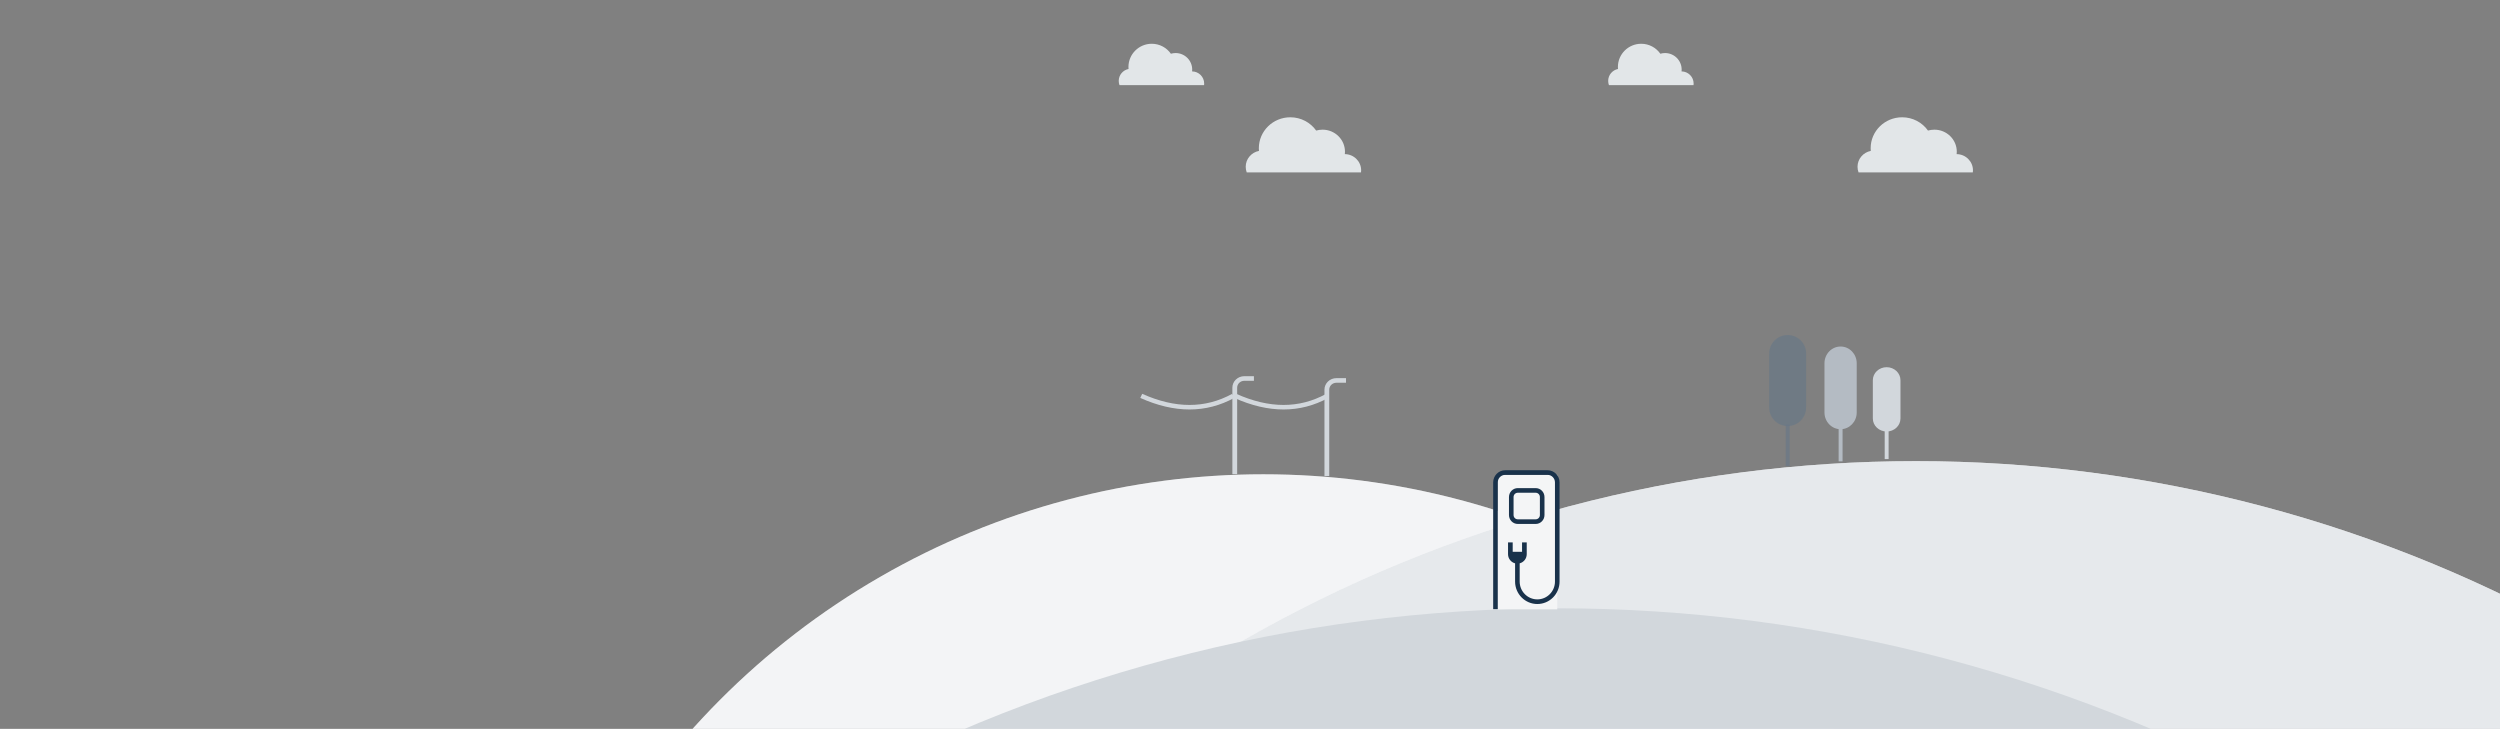 <svg width="1276" height="372" viewBox="0 0 1276 372" fill="none" xmlns="http://www.w3.org/2000/svg">
<rect x="0" y="0" width="1276" height="372" fill="#808080" stroke="none"/>
<ellipse cx="644.825" cy="633.373" rx="391.438" ry="391.297" fill="white"/>
<ellipse cx="644.825" cy="633.373" rx="391.438" ry="391.297" fill="#D2D7DC" fill-opacity="0.25"/>
<ellipse cx="977.893" cy="925.221" rx="690.107" ry="689.859" fill="white"/>
<ellipse cx="977.893" cy="925.221" rx="690.107" ry="689.859" fill="#D2D7DC" fill-opacity="0.55"/>
<ellipse cx="795.044" cy="1085.24" rx="775.044" ry="774.764" fill="#D2D7DC"/>
<path d="M630 203.108L630.971 201C647.86 208.573 663.118 208.573 676.86 201.042L678 203.066C663.575 210.971 647.537 210.971 630 203.108Z" fill="#D2D7DC"/>
<path d="M582 203.108L582.971 201C599.86 208.573 615.118 208.573 628.86 201.042L630 203.066C615.575 210.971 599.537 210.971 582 203.108Z" fill="#D2D7DC"/>
<path d="M631.444 242H629V197.888C629 194.636 631.736 192 635.111 192H640V194.355H635.111C633.086 194.355 631.444 195.937 631.444 197.888V242Z" fill="#D2D7DC"/>
<path d="M678.444 243H676V198.888C676 195.636 678.736 193 682.111 193H687V195.355H682.111C680.086 195.355 678.444 196.937 678.444 198.888V243Z" fill="#D2D7DC"/>
<path fill-rule="evenodd" clip-rule="evenodd" d="M614.612 42.642C614.612 42.917 614.594 43.188 614.559 43.448H571.384C571.136 42.778 571 42.053 571 41.291C571 38.284 573.152 35.775 576.008 35.212C575.971 34.879 575.958 34.537 575.958 34.19C575.958 27.641 581.287 22.337 587.855 22.337C591.905 22.337 595.475 24.349 597.623 27.425C598.386 27.2 599.196 27.078 600.032 27.078C604.71 27.078 608.502 30.857 608.502 35.518C608.502 35.833 608.483 36.139 608.447 36.445C611.854 36.473 614.612 39.238 614.612 42.642Z" fill="#E2E6E8"/>
<path fill-rule="evenodd" clip-rule="evenodd" d="M694.73 86.926C694.73 87.292 694.705 87.653 694.657 88H636.33C635.995 87.106 635.811 86.14 635.811 85.125C635.811 81.117 638.718 77.773 642.576 77.022C642.527 76.579 642.51 76.123 642.51 75.66C642.51 66.932 649.709 59.862 658.581 59.862C664.053 59.862 668.876 62.544 671.777 66.644C672.808 66.344 673.903 66.182 675.032 66.182C681.352 66.182 686.475 71.218 686.475 77.43C686.475 77.851 686.449 78.258 686.4 78.666C691.004 78.704 694.73 82.388 694.73 86.926Z" fill="#E2E6E8"/>
<path fill-rule="evenodd" clip-rule="evenodd" d="M864.429 42.642C864.429 42.917 864.41 43.188 864.375 43.448H821.201C820.952 42.778 820.816 42.053 820.816 41.291C820.816 38.284 822.969 35.775 825.824 35.212C825.788 34.879 825.775 34.537 825.775 34.19C825.775 27.641 831.104 22.337 837.671 22.337C841.721 22.337 845.292 24.349 847.439 27.425C848.202 27.2 849.012 27.078 849.848 27.078C854.526 27.078 858.318 30.857 858.318 35.518C858.318 35.833 858.3 36.139 858.263 36.445C861.671 36.473 864.429 39.238 864.429 42.642Z" fill="#E2E6E8"/>
<path fill-rule="evenodd" clip-rule="evenodd" d="M1007 86.926C1007 87.292 1006.97 87.653 1006.93 88H948.6C948.265 87.106 948.081 86.14 948.081 85.125C948.081 81.117 950.989 77.773 954.846 77.022C954.797 76.579 954.78 76.123 954.78 75.66C954.78 66.932 961.979 59.862 970.851 59.862C976.323 59.862 981.146 62.544 984.047 66.644C985.078 66.344 986.173 66.182 987.302 66.182C993.622 66.182 998.745 71.218 998.745 77.43C998.745 77.851 998.719 78.258 998.67 78.666C1003.27 78.704 1007 82.388 1007 86.926Z" fill="#E2E6E8"/>
<path fill-rule="evenodd" clip-rule="evenodd" d="M962.947 220.241C959.052 220.241 955.895 217.268 955.895 213.599V194.056C955.895 190.388 959.052 187.414 962.947 187.414C966.842 187.414 970 190.388 970 194.056V213.599C970 217.268 966.842 220.241 962.947 220.241Z" fill="#D2D7DC"/>
<path d="M962.947 219.069V234.31" stroke="#D2D7DC" stroke-width="2"/>
<path fill-rule="evenodd" clip-rule="evenodd" d="M939.439 219.069C934.895 219.069 931.21 215.246 931.21 210.529V185.403C931.21 180.686 934.895 176.862 939.439 176.862C943.983 176.862 947.667 180.686 947.667 185.403V210.529C947.667 215.246 943.983 219.069 939.439 219.069Z" fill="#B4BBC3"/>
<path d="M939.439 217.897V235.483" stroke="#B4BBC3" stroke-width="2"/>
<path fill-rule="evenodd" clip-rule="evenodd" d="M912.424 217.455C907.219 217.455 903 213.248 903 208.056V180.4C903 175.209 907.219 171 912.424 171C917.629 171 921.849 175.209 921.849 180.4V208.056C921.849 213.248 917.629 217.455 912.424 217.455Z" fill="#697887" fill-opacity="0.7"/>
<path opacity="0.705" d="M912.424 216.724V237.937" stroke="#697887" stroke-width="2"/>
<rect width="30.483" height="68.633" transform="matrix(-1 0 0 1 794.826 242.366)" fill="#F4F5F6"/>
<path fill-rule="evenodd" clip-rule="evenodd" d="M762.115 310.916V246.211C762.115 242.78 764.882 239.999 768.282 239.999H789.843C793.243 239.999 795.998 242.78 795.998 246.211V296.87C795.998 300.018 794.721 302.869 792.67 304.94C790.605 307.011 787.768 308.289 784.649 308.289C778.388 308.289 773.3 303.153 773.3 296.834V287.522H773.278C771.226 286.977 769.701 285.096 769.701 282.859V276.836H772.081V281.652H776.853V276.836H779.244V282.859C779.244 285.096 777.708 286.977 775.657 287.522H775.645V296.834C775.645 301.852 779.69 305.922 784.649 305.922C789.62 305.922 793.653 301.852 793.653 296.834V246.211C793.653 244.093 791.953 242.366 789.843 242.366H768.282C766.172 242.366 764.46 244.093 764.46 246.211V310.916H762.115ZM785.96 253.67V262.887C785.96 264.084 784.996 265.058 783.81 265.058H774.676C773.49 265.058 772.525 264.084 772.525 262.887V253.67C772.525 252.472 773.49 251.498 774.676 251.498H783.81C784.996 251.498 785.96 252.472 785.96 253.67ZM770.18 253.67V262.887C770.18 265.388 772.198 267.425 774.676 267.425H783.81C786.288 267.425 788.305 265.388 788.305 262.887V253.67C788.305 251.168 786.288 249.132 783.81 249.132H774.676C772.198 249.132 770.18 251.168 770.18 253.67Z" fill="#19324B"/>
</svg>
